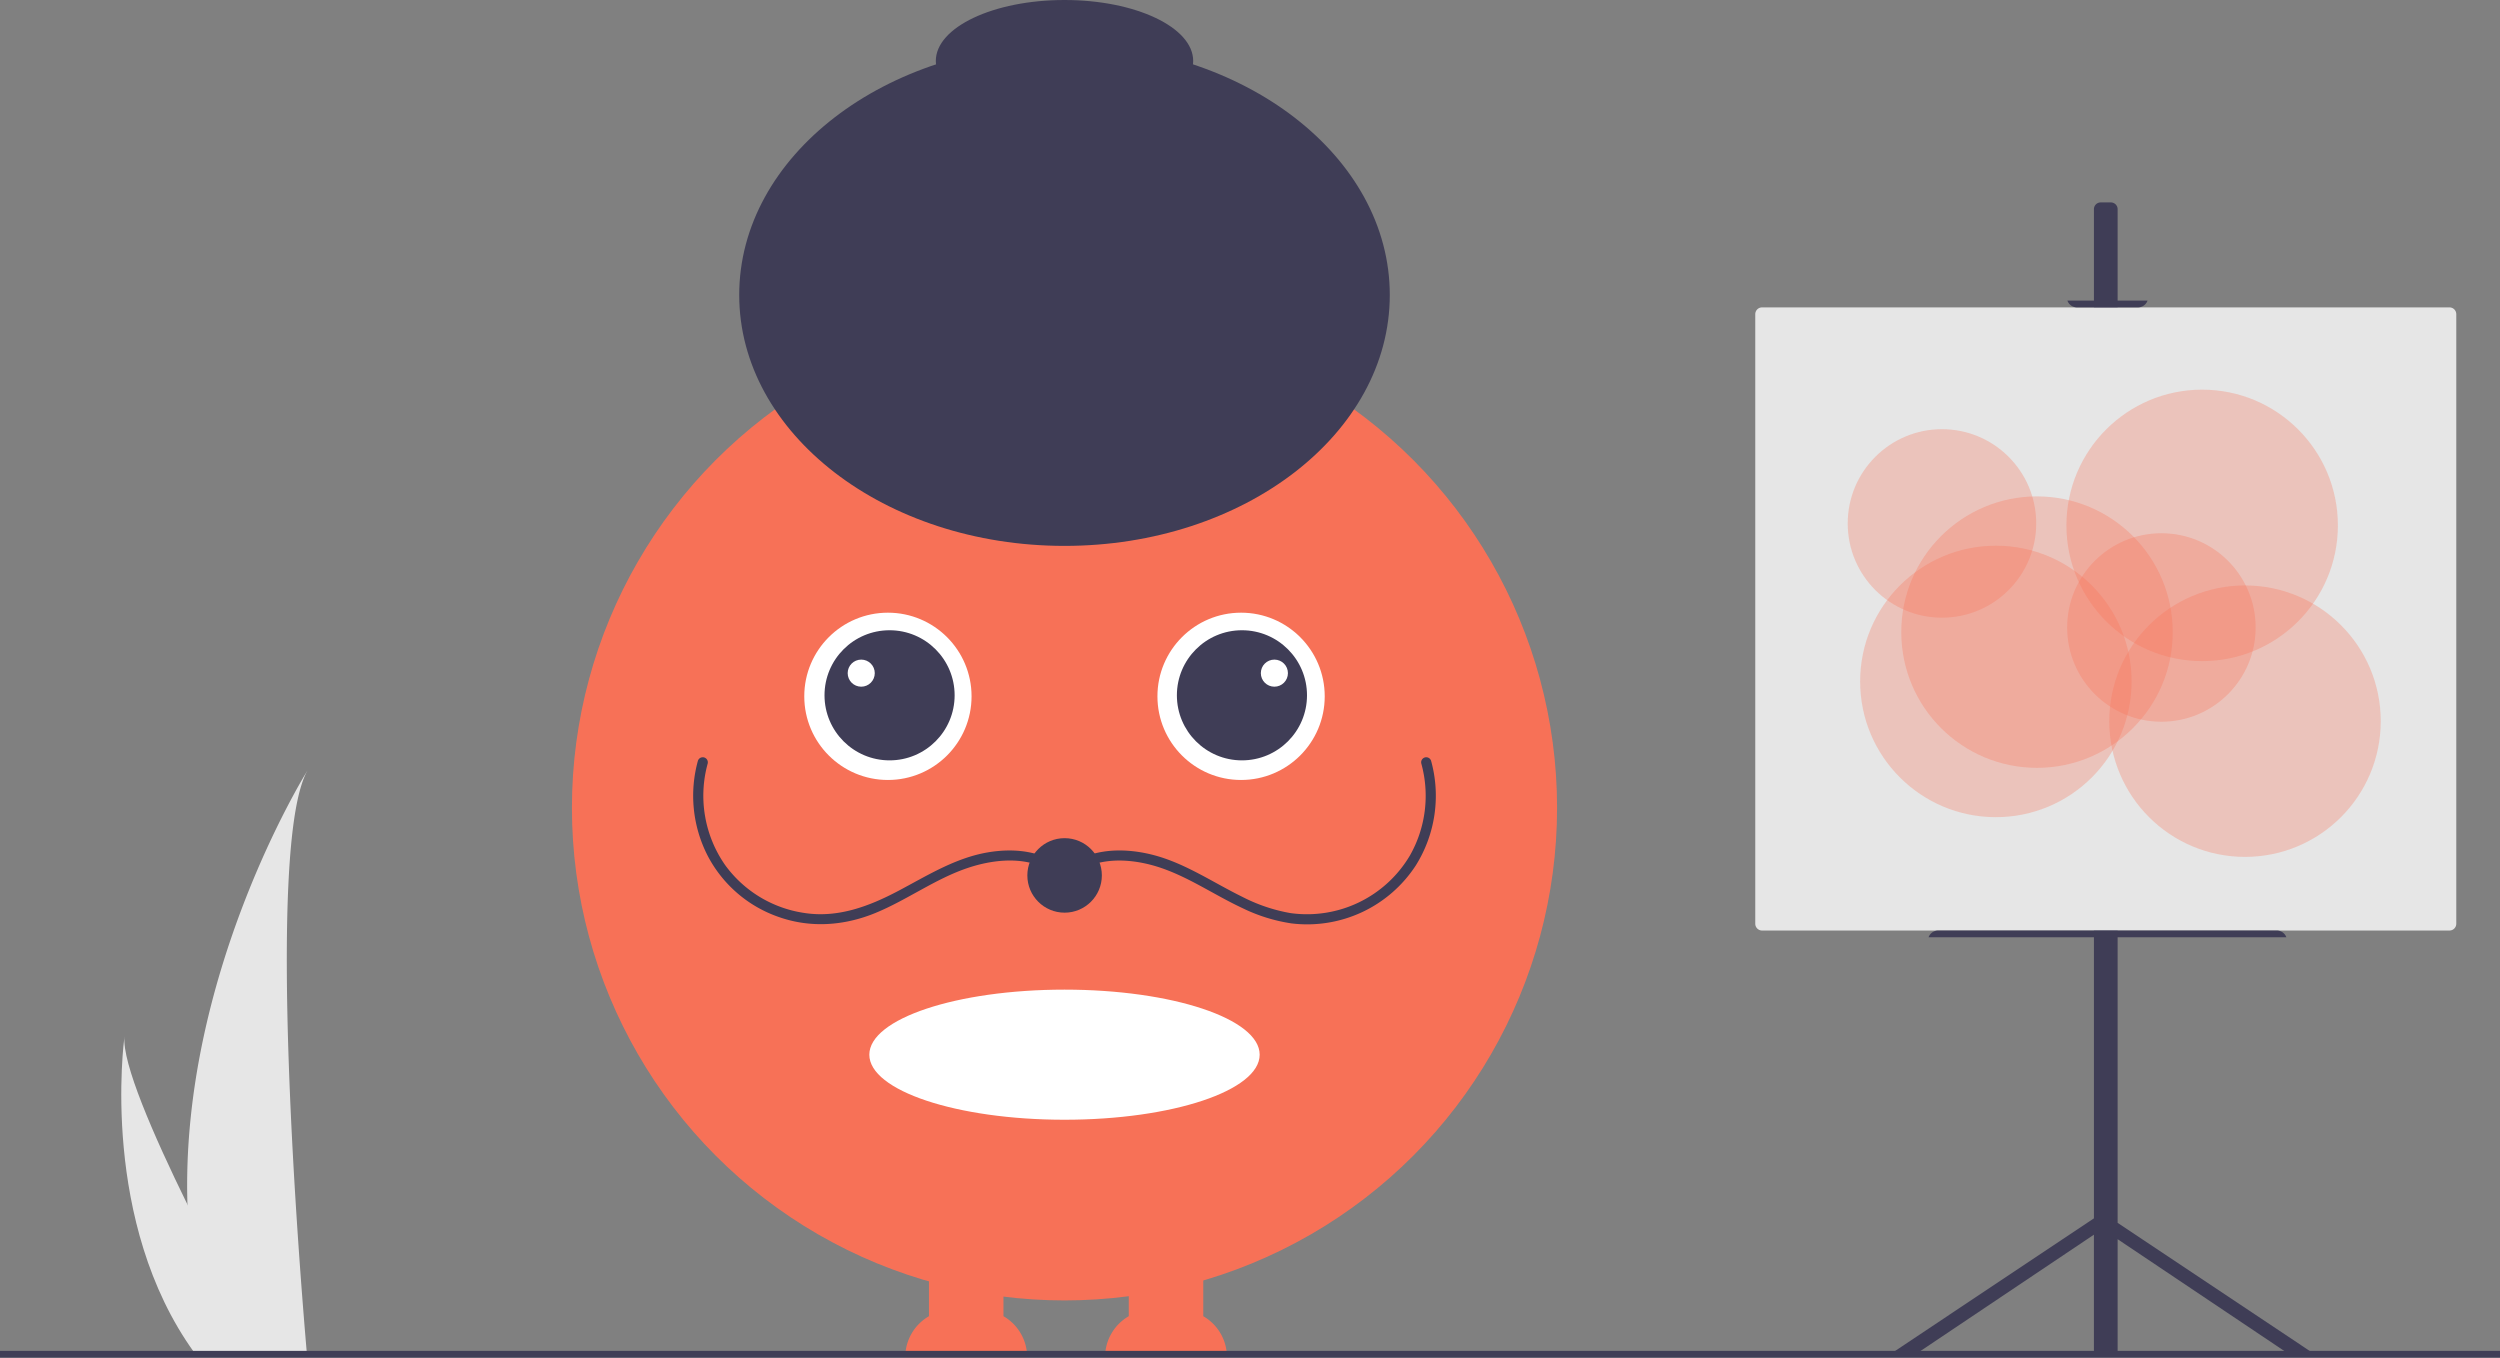 <svg xmlns="http://www.w3.org/2000/svg" width="738.22" height="400.902" viewBox="0 0 738.22 400.902" xmlns:xlink="http://www.w3.org/1999/xlink" role="img" artist="Katerina Limpitsouni" source="https://undraw.co/"><rect x="0" y="0" width="738.22" height="400.902" fill="#808080" stroke="none"/><path d="M527.2,638.209V570.321h-22v67.888a13.983,13.983,0,0,0-7,12.112h36A13.983,13.983,0,0,0,527.2,638.209Z" transform="translate(-230.89 -249.549)" fill="#f77157"/><path d="M586.2,638.209V570.321h-22v67.888a13.983,13.983,0,0,0-7,12.112h36A13.983,13.983,0,0,0,586.2,638.209Z" transform="translate(-230.89 -249.549)" fill="#f77157"/><circle cx="314.334" cy="238.549" r="145.451" fill="#f77157"/><ellipse cx="314.334" cy="311.436" rx="57.632" ry="19.211" fill="#fff"/><circle cx="262.191" cy="205.617" r="24.699" fill="#fff"/><circle cx="366.476" cy="205.617" r="24.699" fill="#fff"/><circle cx="262.679" cy="205.316" r="19.211" fill="#3f3d56"/><circle cx="366.732" cy="205.316" r="19.211" fill="#3f3d56"/><ellipse cx="314.334" cy="87.098" rx="96.053" ry="74.098" fill="#3f3d56"/><ellipse cx="314.334" cy="18" rx="38" ry="18" fill="#3f3d56"/><path d="M546.284,509.304c6.323-6.406,16.047-6.534,24.256-4.425,9.786,2.515,18.116,8.574,27.178,12.799a49.556,49.556,0,0,0,14.58,4.548,38.279,38.279,0,0,0,36.639-17.086,38.758,38.758,0,0,0,4.542-30.917,1.501,1.501,0,0,0-2.893.798,35.707,35.707,0,0,1-3.344,27.113,35.297,35.297,0,0,1-35.304,17.038,49.627,49.627,0,0,1-14.229-4.812c-8.761-4.29-16.985-10.004-26.549-12.417-9.214-2.325-19.948-1.901-26.997,5.241-1.358,1.375.762,3.498,2.121,2.121Z" transform="translate(-230.89 -249.549)" fill="#3f3d56"/><path d="M546.284,507.183c-6.229-6.311-15.39-7.37-23.77-5.927-9.615,1.656-17.887,6.889-26.379,11.37-8.677,4.579-17.928,8.082-27.891,6.486a35.209,35.209,0,0,1-23.175-14.039,35.777,35.777,0,0,1-5.208-30.052,1.501,1.501,0,0,0-2.893-.798,38.809,38.809,0,0,0,2.823,27.89A37.472,37.472,0,0,0,460.769,520.297c9.414,3.348,19.351,2.63,28.521-1.116,9.426-3.851,17.775-10.137,27.456-13.368,8.937-2.983,20.26-3.758,27.416,3.492,1.358,1.376,3.479-.745,2.121-2.121Z" transform="translate(-230.89 -249.549)" fill="#3f3d56"/><circle cx="314.364" cy="258.5" r="11" fill="#3f3d56"/><circle cx="254.31" cy="198.772" r="4" fill="#fff"/><circle cx="376.31" cy="198.772" r="4" fill="#fff"/><path d="M286.245,605.245a158.394,158.394,0,0,0,7.399,43.785c.103.329.211.653.319.982h27.612c-.029-.295-.059-.624-.088-.982-1.841-21.166-12.456-149.988.236-172.018C320.613,478.799,284.104,537.991,286.245,605.245Z" transform="translate(-230.89 -249.549)" fill="#e6e6e6"/><path d="M288.317,649.03c.231.329.471.658.717.982h20.714c-.157-.28-.339-.609-.55-.982-3.422-6.176-13.551-24.642-22.953-43.785-10.104-20.572-19.374-41.924-18.593-49.652C267.411,557.335,260.419,610.469,288.317,649.03Z" transform="translate(-230.89 -249.549)" fill="#e6e6e6"/><rect y="398.902" width="738.22" height="2" fill="#3f3d56"/><path d="M914.2,649.321l-58-38.681V311.321a2,2,0,0,0-2-2h-3a2,2,0,0,0-2,2V609.314L789.212,649.321l7.671-.098,52.317-35.088v35.186h7V615.468l50.329,33.755Z" transform="translate(-230.89 -249.549)" fill="#3f3d56"/><path d="M751.2,340.321a2.002,2.002,0,0,0-2,2V522.321a2.003,2.003,0,0,0,2,2h203a2.003,2.003,0,0,0,2-2V342.321a2.002,2.002,0,0,0-2-2Z" transform="translate(-230.89 -249.549)" fill="#e6e6e6"/><path d="M841.371,338.321a3.006,3.006,0,0,0,2.829,2h18a3.006,3.006,0,0,0,2.829-2Z" transform="translate(-230.89 -249.549)" fill="#3f3d56"/><path d="M800.371,526.321h105.658a3.006,3.006,0,0,0-2.829-2h-100A3.006,3.006,0,0,0,800.371,526.321Z" transform="translate(-230.89 -249.549)" fill="#3f3d56"/><circle cx="573.44" cy="154.567" r="27.835" fill="#f77157" opacity="0.3"/><circle cx="638.235" cy="185.287" r="27.835" fill="#f77157" opacity="0.3"/><circle cx="601.502" cy="186.659" r="40.082" fill="#f77157" opacity="0.3"/><circle cx="589.357" cy="201.219" r="40.082" fill="#f77157" opacity="0.3"/><circle cx="662.925" cy="212.949" r="40.082" fill="#f77157" opacity="0.3"/><circle cx="650.27" cy="155.14" r="40.082" fill="#f77157" opacity="0.3"/></svg>